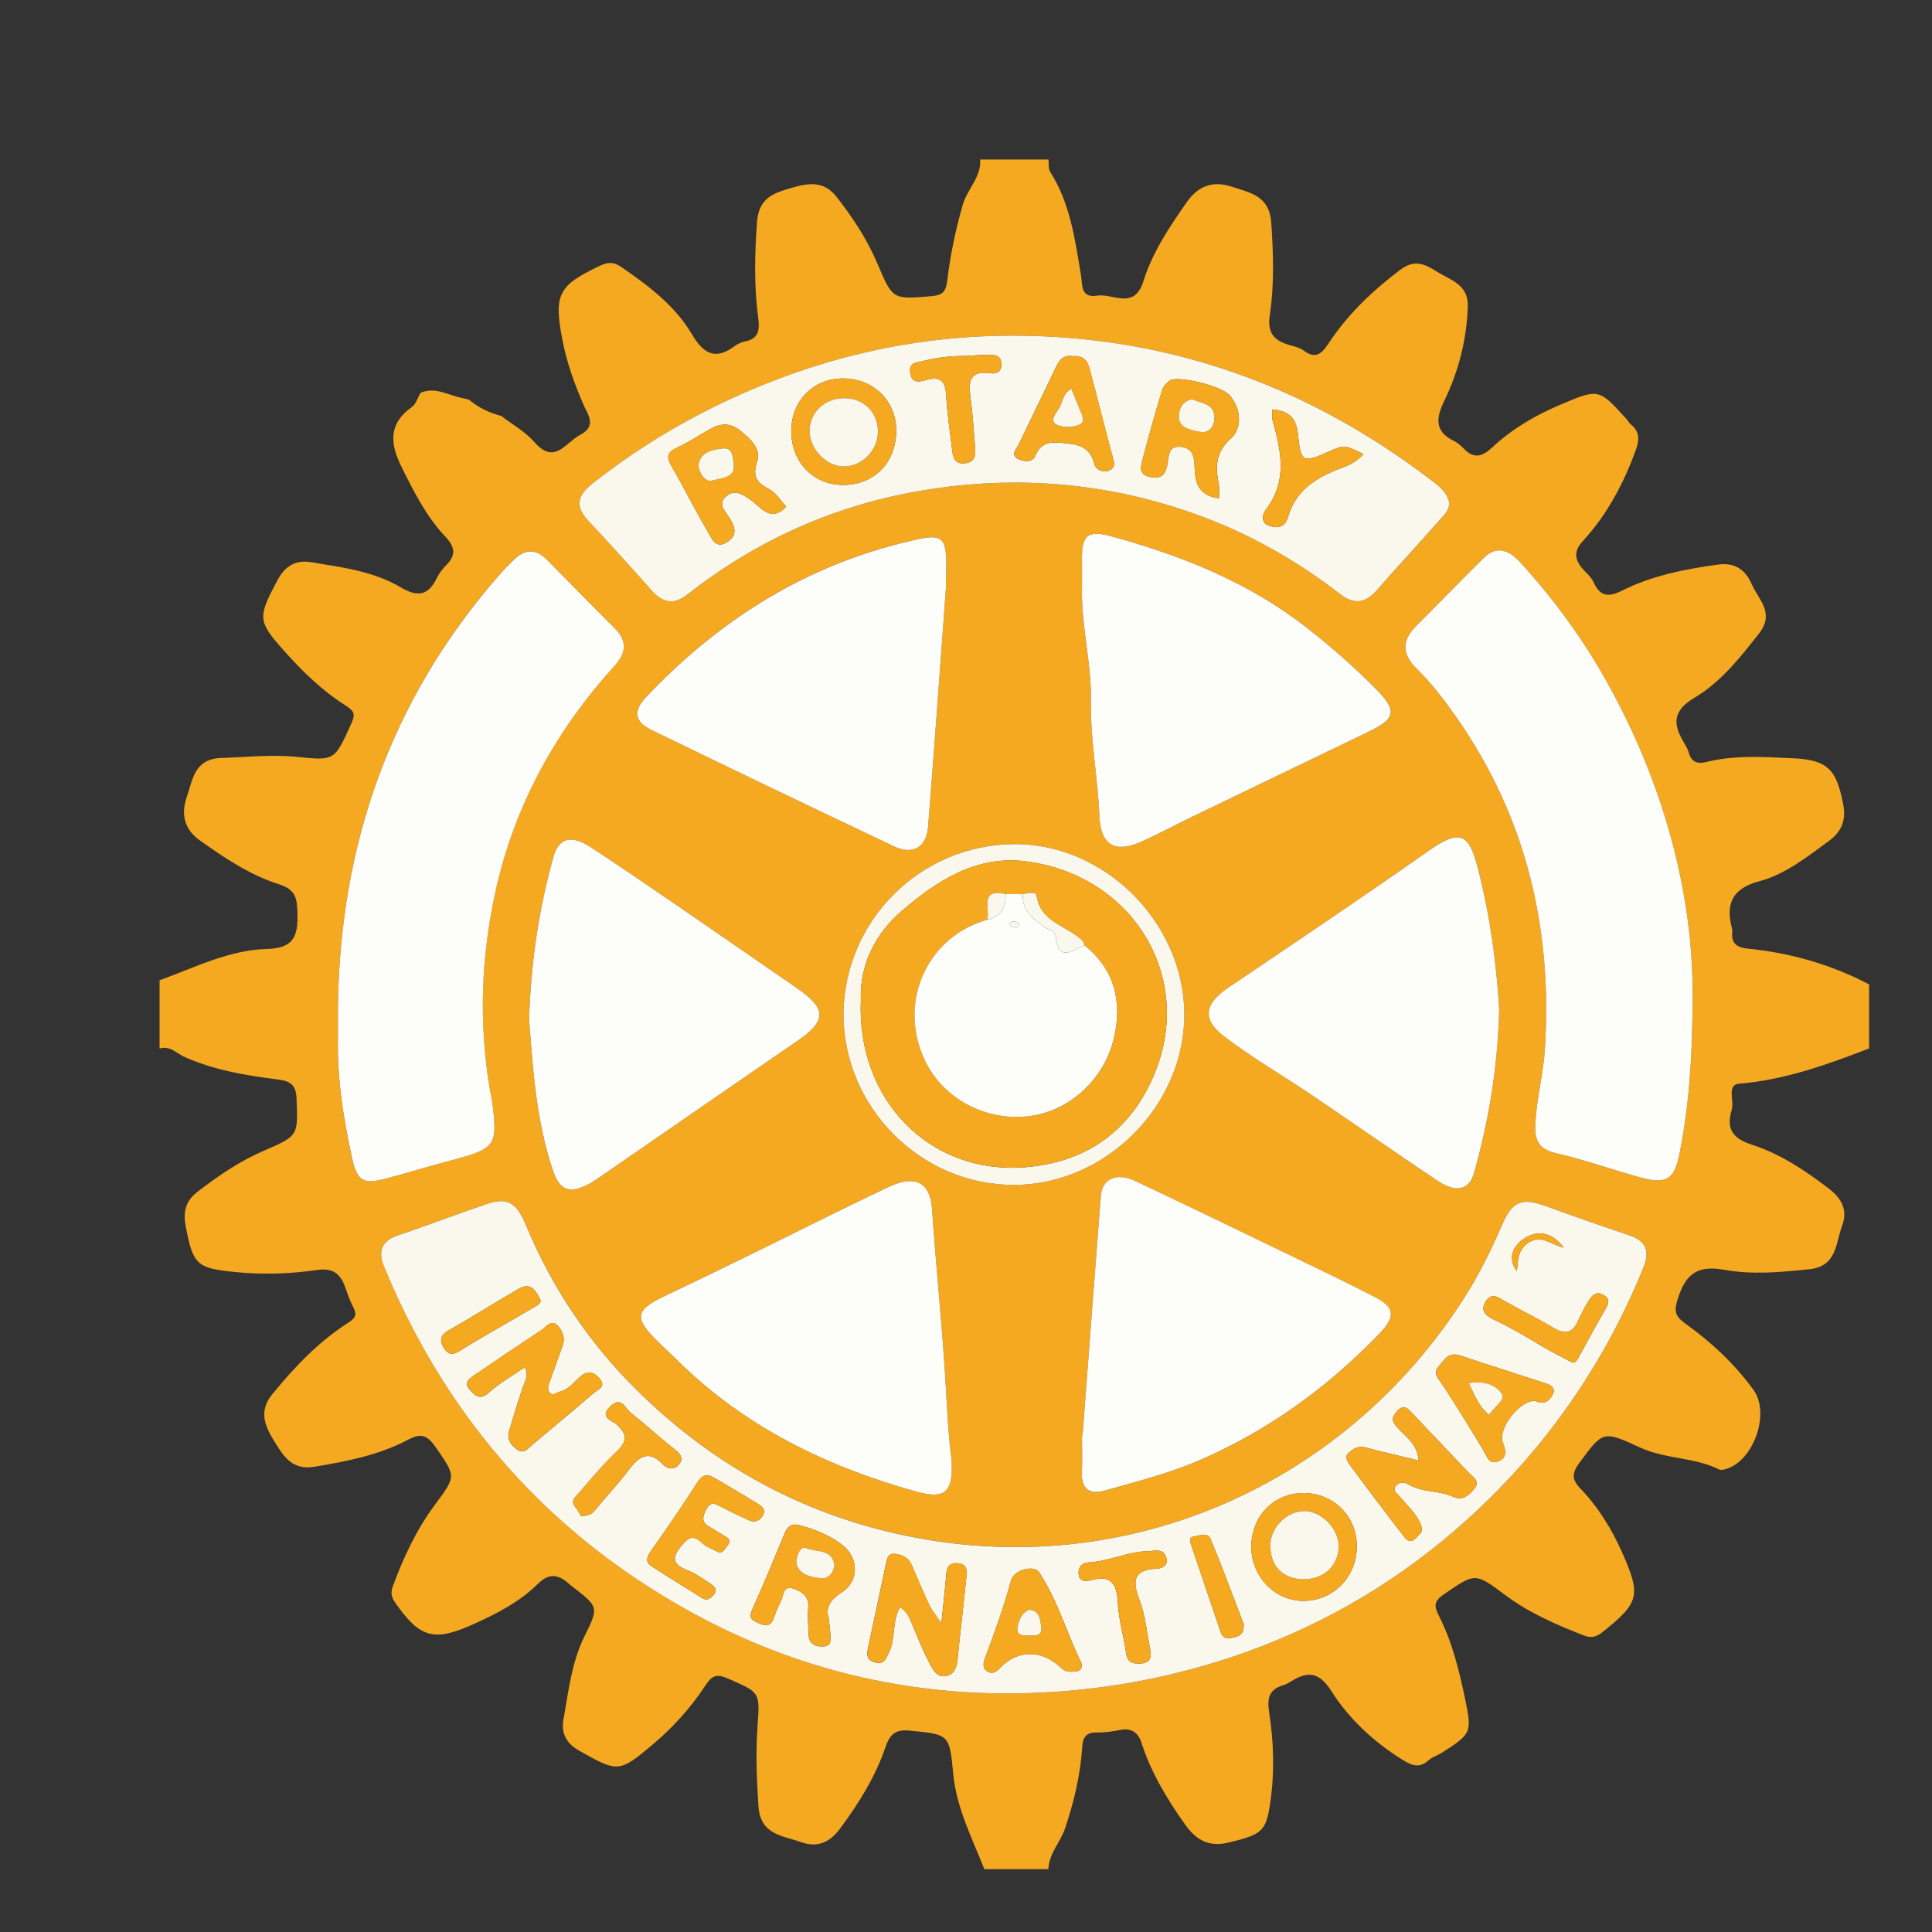 <?xml version="1.0" encoding="utf-8"?>
<!-- Generator: Adobe Illustrator 16.0.0, SVG Export Plug-In . SVG Version: 6.00 Build 0)  -->
<!DOCTYPE svg PUBLIC "-//W3C//DTD SVG 1.1//EN" "http://www.w3.org/Graphics/SVG/1.1/DTD/svg11.dtd">
<svg version="1.1" id="Layer_1" xmlns="http://www.w3.org/2000/svg" xmlns:xlink="http://www.w3.org/1999/xlink" x="0px" y="0px"
	 width="40px" height="40px" viewBox="0 0 40 40" enable-background="new 0 0 40 40" xml:space="preserve">
<rect x="0" y="0" width="40" height="40" fill="#333333" stroke="none"/>
<g>
	<path fill-rule="evenodd" clip-rule="evenodd" fill="#F5A921" d="M38.698,20.381c0,0.442,0,0.885,0,1.326
		c-0.872,0.336-1.745,0.651-2.692,0.73c-0.258,0.021-0.1,0.35-0.151,0.532c-0.113,0.388-0.007,0.595,0.422,0.733
		c0.581,0.187,1.1,0.533,1.592,0.91c0.271,0.208,0.387,0.455,0.271,0.763c-0.136,0.359-0.105,0.845-0.679,0.903
		c-0.589,0.061-1.184,0.117-1.762,0.012c-0.547-0.099-0.796,0.08-0.958,0.588c-0.085,0.263-0.07,0.365,0.157,0.529
		c0.536,0.384,1.02,0.834,1.409,1.374c0.349,0.483-0.005,1.479-0.582,1.636c-0.042,0.011-0.096,0.024-0.128,0.008
		c-0.519-0.259-1.118-0.213-1.644-0.457c-0.77-0.357-0.768-0.339-1.258,0.325c-0.148,0.201-0.157,0.338,0.021,0.521
		c0.378,0.392,0.658,0.851,0.879,1.352c0.378,0.859,0.345,1.015-0.393,1.606c-0.126,0.101-0.231,0.156-0.396,0.093
		c-0.575-0.222-1.138-0.466-1.635-0.836c-0.637-0.476-0.625-0.464-1.264-0.03c-0.213,0.145-0.227,0.237-0.117,0.453
		c0.275,0.54,0.419,1.126,0.542,1.716c0.146,0.704,0.138,0.726-0.486,1.124c-0.086,0.055-0.191,0.084-0.265,0.149
		c-0.19,0.171-0.339,0.121-0.543-0.006c-0.595-0.371-1.103-0.842-1.471-1.419c-0.255-0.398-0.48-0.423-0.83-0.209
		c-0.049,0.03-0.1,0.063-0.155,0.079c-0.291,0.084-0.354,0.245-0.307,0.557c0.098,0.625,0.116,1.261,0.022,1.893
		c-0.086,0.579-0.165,0.645-0.863,0.813c-0.399,0.096-0.665-0.047-0.896-0.372c-0.376-0.528-0.705-1.076-0.905-1.695
		c-0.069-0.211-0.203-0.31-0.436-0.266c-0.158,0.03-0.321,0.056-0.481,0.053c-0.226-0.004-0.298,0.088-0.311,0.312
		c-0.036,0.574-0.173,1.131-0.355,1.676c-0.098,0.288-0.334,0.519-0.344,0.842c-0.441,0-0.884,0-1.326,0
		c-0.257-0.651-0.582-1.274-0.647-1.996c-0.073-0.806-0.097-0.792-0.901-0.873c-0.296-0.028-0.408,0.076-0.501,0.348
		c-0.21,0.612-0.551,1.158-0.938,1.68c-0.216,0.292-0.471,0.399-0.797,0.284c-0.381-0.135-0.854-0.149-0.893-0.744
		c-0.037-0.561-0.059-1.117-0.018-1.678c0.052-0.698,0.038-0.679-0.602-0.963c-0.25-0.11-0.341-0.071-0.483,0.146
		c-0.298,0.452-0.66,0.855-1.078,1.208c-0.703,0.591-0.723,0.59-1.526,0.138c-0.275-0.154-0.381-0.367-0.33-0.651
		c0.107-0.588,0.167-1.185,0.443-1.736c0.295-0.591,0.274-0.602-0.254-1.009c-0.036-0.026-0.068-0.056-0.102-0.085
		c-0.211-0.182-0.402-0.189-0.614,0.021c-0.368,0.366-0.822,0.603-1.291,0.817c-0.859,0.394-1.144,0.324-1.67-0.431
		c-0.076-0.11-0.092-0.204-0.047-0.326c0.222-0.607,0.495-1.188,0.884-1.709c0.438-0.589,0.421-0.573,0-1.185
		c-0.178-0.257-0.31-0.282-0.569-0.146c-0.604,0.32-1.268,0.447-1.937,0.559c-0.47,0.08-0.648-0.232-0.846-0.554
		c-0.196-0.317-0.299-0.616-0.023-0.951c0.456-0.557,0.947-1.078,1.555-1.467c0.169-0.107,0.201-0.172,0.116-0.337
		c-0.067-0.129-0.114-0.268-0.163-0.405c-0.098-0.28-0.25-0.409-0.585-0.36c-0.553,0.08-1.113,0.099-1.675,0.044
		c-0.816-0.081-0.891-0.142-1.045-0.962c-0.054-0.286,0-0.51,0.24-0.696c0.43-0.333,0.877-0.638,1.377-0.854
		c0.726-0.315,0.708-0.313,0.68-1.079c-0.011-0.297-0.138-0.366-0.392-0.398c-0.655-0.083-1.304-0.191-1.917-0.461
		c-0.167-0.073-0.31-0.247-0.527-0.179c0-0.471,0-0.943,0-1.414c0.727-0.261,1.433-0.626,2.216-0.647
		c0.538-0.015,0.65-0.237,0.639-0.718C6.15,18.61,6.135,18.423,5.78,18.309c-0.602-0.191-1.13-0.545-1.645-0.911
		c-0.324-0.23-0.389-0.543-0.269-0.894c0.124-0.36,0.155-0.791,0.712-0.811c0.53-0.018,1.056-0.076,1.588-0.021
		c0.772,0.079,0.76,0.066,1.095-0.664c0.095-0.207,0.096-0.274-0.11-0.404c-0.471-0.298-0.873-0.687-1.246-1.103
		c-0.577-0.644-0.573-0.709-0.165-1.48c0.164-0.311,0.384-0.434,0.709-0.38c0.635,0.105,1.284,0.185,1.849,0.52
		c0.345,0.205,0.57,0.173,0.746-0.193c0.05-0.104,0.126-0.2,0.208-0.282c0.207-0.207,0.147-0.387-0.028-0.572
		c-0.389-0.408-0.638-0.904-0.889-1.402C8.09,9.229,8.009,8.796,8.526,8.428c0.086-0.062,0.122-0.194,0.18-0.294
		c0.315-0.139,0.588,0.061,0.88,0.11c0.042,0.01,0.083,0.021,0.124,0.031c0.196,0.167,0.423,0.272,0.67,0.338
		c0.23,0.178,0.496,0.324,0.683,0.539c0.421,0.484,0.643,0.012,0.946-0.147c0.358-0.187,0.159-0.423,0.069-0.632
		c-0.188-0.433-0.346-0.875-0.434-1.335c-0.182-0.953-0.083-1.124,0.775-1.535c0.163-0.078,0.286-0.084,0.444,0.024
		c0.563,0.391,1.109,0.795,1.465,1.398c0.208,0.352,0.449,0.552,0.852,0.261c0.07-0.051,0.153-0.099,0.236-0.114
		c0.295-0.055,0.315-0.244,0.282-0.491C15.61,5.922,15.625,5.266,15.673,4.6c0.035-0.495,0.331-0.598,0.693-0.704
		c0.349-0.103,0.68-0.17,0.954,0.179c0.335,0.429,0.632,0.878,0.844,1.379c0.32,0.753,0.314,0.747,1.127,0.677
		c0.221-0.019,0.292-0.091,0.319-0.312c0.066-0.538,0.174-1.07,0.328-1.593c0.094-0.319,0.382-0.561,0.355-0.924
		c0.471,0,0.943,0,1.414,0c0.011,0.085-0.008,0.188,0.034,0.253c0.416,0.652,0.515,1.397,0.638,2.135
		c0.036,0.213-0.01,0.484,0.334,0.431c0.33-0.052,0.769,0.305,0.959-0.296c0.19-0.604,0.542-1.133,0.906-1.649
		c0.235-0.333,0.544-0.438,0.922-0.311c0.378,0.127,0.783,0.179,0.821,0.754c0.041,0.636,0.064,1.268-0.03,1.894
		c-0.054,0.349,0.06,0.522,0.368,0.619c0.11,0.035,0.237,0.056,0.328,0.123c0.242,0.182,0.37,0.081,0.515-0.138
		c0.396-0.605,0.911-1.094,1.488-1.531c0.296-0.224,0.513-0.118,0.751,0.033c0.286,0.181,0.666,0.265,0.648,0.736
		c-0.025,0.687-0.191,1.335-0.489,1.948c-0.167,0.346-0.206,0.626,0.198,0.824c0.078,0.038,0.149,0.098,0.208,0.161
		c0.207,0.217,0.382,0.169,0.585-0.021c0.409-0.383,0.885-0.663,1.403-0.883c0.795-0.338,0.805-0.347,1.367,0.277
		c0.04,0.043,0.068,0.099,0.113,0.135c0.18,0.148,0.167,0.324,0.094,0.52c-0.253,0.695-0.595,1.34-1.097,1.886
		c-0.178,0.194-0.176,0.356-0.031,0.543c0.081,0.104,0.198,0.188,0.251,0.304c0.137,0.304,0.309,0.321,0.597,0.177
		c0.62-0.311,1.298-0.442,1.98-0.537c0.335-0.046,0.562,0.09,0.699,0.405c0.145,0.329,0.485,0.595,0.15,1.024
		c-0.392,0.5-0.791,1.004-1.329,1.324c-0.467,0.278-0.453,0.552-0.221,0.938c0.037,0.063,0.077,0.129,0.095,0.198
		c0.056,0.202,0.181,0.246,0.37,0.198c0.581-0.146,1.172-0.104,1.759-0.079c0.743,0.032,0.929,0.221,1.07,0.952
		c0.065,0.331-0.033,0.571-0.298,0.764c-0.451,0.329-0.898,0.688-1.438,0.832c-0.572,0.153-0.701,0.475-0.563,0.991
		c0.004,0.014,0.004,0.03,0.003,0.044c-0.025,0.236,0.073,0.335,0.317,0.36C37.066,19.728,37.909,19.966,38.698,20.381z
		 M20.779,35.061c1.613,0.005,3.179-0.239,4.719-0.753c1.706-0.57,3.239-1.438,4.586-2.591c1.744-1.493,3.066-3.325,3.939-5.464
		c0.14-0.344,0.07-0.56-0.296-0.681c-0.569-0.189-1.136-0.389-1.7-0.595c-0.522-0.189-0.711-0.117-0.931,0.391
		c-0.215,0.496-0.453,0.979-0.739,1.438c-2.54,4.05-7.383,6.157-12.279,4.826c-1.882-0.513-3.491-1.476-4.871-2.831
		c-1.003-0.986-1.776-2.137-2.318-3.44c-0.196-0.471-0.389-0.576-0.802-0.437c-0.625,0.211-1.241,0.446-1.865,0.659
		c-0.333,0.113-0.392,0.342-0.274,0.627c1.225,2.981,3.209,5.322,5.988,6.954C16.041,34.401,18.327,35.046,20.779,35.061z
		 M35.044,20.678c0.019-2.156-0.593-4.466-1.811-6.623c-0.491-0.87-1.078-1.665-1.749-2.402c-0.214-0.236-0.473-0.387-0.758-0.108
		c-0.479,0.468-0.941,0.953-1.415,1.426c-0.304,0.303-0.269,0.594,0.021,0.875c0.316,0.308,0.58,0.66,0.831,1.019
		c1.435,2.055,1.978,4.348,1.824,6.833c-0.031,0.518-0.166,1.017-0.198,1.53c-0.021,0.323,0.026,0.557,0.42,0.646
		c0.599,0.136,1.179,0.349,1.771,0.508c0.538,0.144,0.691,0.026,0.799-0.53C34.963,22.909,35.039,21.958,35.044,20.678z
		 M6.996,20.922c0,0.191,0.003,0.384-0.001,0.575c-0.016,0.844,0.116,1.672,0.296,2.491c0.105,0.479,0.243,0.535,0.72,0.406
		c0.438-0.118,0.873-0.25,1.312-0.367c0.95-0.249,0.989-0.303,0.859-1.26c-0.01-0.073-0.03-0.145-0.042-0.218
		c-0.233-1.382-0.18-2.764,0.124-4.123c0.394-1.762,1.243-3.304,2.457-4.64c0.235-0.258,0.273-0.506,0.016-0.767
		c-0.47-0.477-0.944-0.949-1.412-1.428c-0.231-0.238-0.457-0.226-0.686-0.005c-0.105,0.101-0.207,0.206-0.303,0.316
		C8.079,14.485,7.022,17.513,6.996,20.922z M30.006,10.415c-0.039-0.217-0.204-0.344-0.365-0.468
		c-2.455-1.881-5.219-2.916-8.319-2.994c-1.794-0.044-3.523,0.253-5.216,0.896c-1.401,0.532-2.67,1.244-3.839,2.165
		c-0.306,0.241-0.368,0.462-0.09,0.76c0.443,0.476,0.882,0.957,1.312,1.445c0.233,0.264,0.462,0.314,0.752,0.085
		c1.433-1.125,3.046-1.845,4.843-2.147c1.952-0.329,3.864-0.169,5.727,0.508c1.064,0.387,2.04,0.941,2.936,1.633
		c0.277,0.216,0.517,0.204,0.758-0.075c0.43-0.497,0.882-0.972,1.312-1.467C29.896,10.663,30.003,10.565,30.006,10.415z
		 M22.412,29.735c-0.003,0-0.006,0-0.011,0c0,0.25,0.01,0.501-0.002,0.752c-0.016,0.352,0.171,0.461,0.471,0.376
		c0.66-0.188,1.329-0.354,1.961-0.628c1.43-0.619,2.665-1.514,3.741-2.637c0.321-0.335,0.306-0.53-0.1-0.739
		c-0.545-0.282-1.1-0.549-1.652-0.815c-1.107-0.535-2.214-1.07-3.326-1.596c-0.377-0.177-0.676-0.04-0.702,0.31
		C22.662,26.416,22.538,28.075,22.412,29.735z M19.584,12.186c0-0.012-0.001-0.057,0-0.101c0.029-1.063,0.023-1.083-0.985-0.825
		c-2.057,0.528-3.771,1.638-5.222,3.17c-0.274,0.29-0.242,0.511,0.117,0.685c1.67,0.811,3.344,1.613,5.022,2.409
		c0.389,0.184,0.666,0.015,0.7-0.416C19.344,15.479,19.461,13.848,19.584,12.186z M31.039,20.898
		c-0.053-0.913-0.183-1.926-0.442-2.93c-0.178-0.691-0.353-0.821-1.009-0.359c-1.373,0.968-2.77,1.901-4.161,2.842
		c-0.484,0.328-0.547,0.649-0.087,1.002c0.572,0.44,1.205,0.804,1.805,1.209c0.873,0.59,1.736,1.193,2.611,1.779
		c0.394,0.265,0.665,0.201,0.767-0.165C30.819,23.209,31.008,22.125,31.039,20.898z M19.703,30.25
		c-0.074-0.556-0.098-1.188-0.138-1.819c-0.072-1.129-0.191-2.256-0.267-3.386c-0.043-0.646-0.428-0.696-0.915-0.464
		c-0.977,0.463-1.941,0.951-2.912,1.427c-0.577,0.282-1.153,0.561-1.733,0.837c-0.582,0.279-0.61,0.444-0.14,0.908
		c0.146,0.146,0.298,0.284,0.445,0.429c1.391,1.368,3.083,2.189,4.94,2.703C19.561,31.045,19.733,30.896,19.703,30.25z M10.954,21.1
		c0.079,0.99,0.14,2.089,0.496,3.139c0.142,0.42,0.358,0.479,0.739,0.275c0.103-0.055,0.199-0.123,0.296-0.19
		c1.334-0.919,2.666-1.843,4.003-2.759c0.637-0.436,0.639-0.677-0.009-1.121c-0.805-0.553-1.606-1.11-2.412-1.663
		c-0.615-0.421-1.229-0.844-1.854-1.251c-0.391-0.255-0.647-0.176-0.753,0.205C11.161,18.801,10.995,19.887,10.954,21.1z
		 M22.401,12.187c-0.017,0.785,0.201,1.553,0.187,2.335c-0.015,0.799,0.143,1.584,0.176,2.379c0.026,0.596,0.322,0.772,0.873,0.523
		c0.348-0.157,0.683-0.338,1.026-0.504c1.224-0.591,2.449-1.178,3.673-1.77c0.568-0.275,0.594-0.438,0.154-0.883
		c-0.452-0.458-0.933-0.879-1.439-1.275c-1.202-0.938-2.582-1.486-4.029-1.885c-0.511-0.14-0.629-0.024-0.62,0.505
		C22.404,11.804,22.401,11.995,22.401,12.187z M17.463,20.99c-0.001,1.933,1.593,3.539,3.517,3.542
		c1.906,0.004,3.545-1.634,3.54-3.535c-0.006-1.895-1.657-3.548-3.552-3.52C19.045,17.506,17.488,19.054,17.463,20.99z"/>
	<path fill-rule="evenodd" clip-rule="evenodd" fill="#FAF8ED" d="M20.779,35.061c-2.453-0.015-4.739-0.659-6.844-1.896
		c-2.779-1.632-4.763-3.973-5.988-6.954c-0.118-0.285-0.058-0.514,0.274-0.627c0.624-0.213,1.24-0.448,1.865-0.659
		c0.414-0.14,0.606-0.034,0.802,0.437c0.542,1.304,1.315,2.454,2.318,3.44c1.38,1.355,2.989,2.318,4.871,2.831
		c4.896,1.331,9.739-0.776,12.279-4.826c0.286-0.458,0.524-0.941,0.739-1.438c0.22-0.508,0.408-0.58,0.931-0.391
		c0.564,0.206,1.131,0.405,1.7,0.595c0.366,0.121,0.436,0.337,0.296,0.681c-0.873,2.139-2.195,3.971-3.939,5.464
		c-1.347,1.153-2.88,2.021-4.586,2.591C23.958,34.821,22.393,35.065,20.779,35.061z M18.634,33.275
		c0.145,0.087,0.196,0.217,0.252,0.354c0.115,0.284,0.234,0.567,0.376,0.84c0.063,0.119,0.152,0.274,0.335,0.229
		c0.163-0.042,0.211-0.174,0.227-0.335c0.054-0.556,0.125-1.109,0.178-1.663c0.012-0.135,0.055-0.319-0.174-0.335
		c-0.242-0.016-0.232,0.163-0.246,0.329c-0.022,0.27-0.054,0.539-0.093,0.917c-0.124-0.187-0.198-0.273-0.245-0.373
		c-0.129-0.275-0.247-0.555-0.367-0.835c-0.066-0.152-0.192-0.213-0.345-0.232c-0.109-0.014-0.155,0.048-0.176,0.147
		c-0.127,0.601-0.256,1.202-0.385,1.803c-0.03,0.143-0.028,0.26,0.156,0.301c0.181,0.039,0.212-0.073,0.275-0.201
		C18.55,33.926,18.461,33.576,18.634,33.275z M10.863,28.309c0.089,0.16,0.012,0.271-0.032,0.396
		c-0.107,0.301-0.193,0.61-0.289,0.916c-0.053,0.167,0.027,0.282,0.149,0.38c0.151,0.12,0.235-0.007,0.334-0.091
		c0.421-0.356,0.848-0.708,1.266-1.068c0.083-0.073,0.272-0.124,0.121-0.303c-0.13-0.152-0.264-0.164-0.414-0.025
		c-0.126,0.116-0.232,0.26-0.417,0.302c-0.066,0.015-0.128,0.092-0.194,0.024c-0.054-0.056-0.046-0.129-0.018-0.205
		c0.098-0.26,0.19-0.521,0.282-0.782c0.054-0.157-0.005-0.305-0.104-0.406c-0.136-0.143-0.236,0.025-0.335,0.09
		c-0.462,0.304-0.92,0.612-1.376,0.925c-0.104,0.071-0.251,0.157-0.11,0.311c0.104,0.112,0.202,0.231,0.39,0.063
		C10.342,28.635,10.61,28.483,10.863,28.309z M29.373,30.238c-0.402-0.097-0.758-0.178-1.107-0.271
		c-0.153-0.041-0.26,0.035-0.353,0.122c-0.076,0.072-0.016,0.175,0.033,0.239c0.362,0.49,0.729,0.978,1.103,1.46
		c0.067,0.087,0.145,0.188,0.277,0.043c0.08-0.088,0.151-0.111,0.088-0.271c-0.092-0.235-0.274-0.375-0.417-0.558
		c-0.053-0.067-0.193-0.138-0.085-0.254c0.063-0.069,0.176-0.06,0.25-0.016c0.285,0.174,0.629,0.122,0.923,0.256
		c0.206,0.095,0.342-0.042,0.447-0.177c0.117-0.148-0.039-0.23-0.127-0.323c-0.391-0.412-0.78-0.823-1.172-1.235
		c-0.095-0.1-0.175-0.19-0.316-0.027c-0.115,0.135-0.096,0.205,0.012,0.326C29.098,29.743,29.342,29.886,29.373,30.238z
		 M17.157,33.5c-0.067-0.211,0.024-0.374,0.279-0.538c0.353-0.229,0.344-0.707,0.01-0.97c-0.263-0.206-0.576-0.332-0.903-0.416
		c-0.169-0.043-0.242,0.038-0.3,0.176c-0.219,0.524-0.433,1.053-0.668,1.57c-0.081,0.179-0.009,0.225,0.133,0.285
		c0.146,0.063,0.25,0.068,0.311-0.104c0.044-0.123,0.092-0.245,0.151-0.36c0.059-0.113,0.039-0.337,0.271-0.247
		c0.166,0.064,0.311,0.153,0.293,0.38c-0.015,0.19,0.001,0.383,0.008,0.573c0.007,0.194,0.141,0.245,0.302,0.239
		c0.177-0.007,0.153-0.146,0.147-0.261C17.188,33.741,17.174,33.652,17.157,33.5z M28.092,32.011
		c-0.001-0.624-0.491-1.106-1.116-1.099c-0.606,0.008-1.06,0.472-1.069,1.095c-0.012,0.606,0.463,1.122,1.047,1.137
		C27.589,33.16,28.093,32.659,28.092,32.011z M31.785,29.004c0.174,0.088,0.291,0.007,0.364-0.136
		c0.062-0.123-0.029-0.188-0.138-0.224c-0.598-0.194-1.196-0.386-1.794-0.583c-0.225-0.074-0.315,0.092-0.427,0.224
		c-0.131,0.152-0.017,0.244,0.066,0.37c0.296,0.448,0.578,0.907,0.853,1.369c0.075,0.128,0.118,0.298,0.299,0.235
		c0.187-0.064,0.179-0.202,0.107-0.39C31.001,29.568,31.479,28.981,31.785,29.004z M22.389,34.431
		c-0.299-0.608-0.487-1.29-0.873-1.876c-0.108-0.165-0.523-0.054-0.583,0.165c-0.151,0.557-0.346,1.098-0.55,1.636
		c-0.03,0.08-0.04,0.214,0.087,0.263c0.093,0.037,0.165-0.01,0.23-0.08c0.355-0.384,0.872-0.392,1.262-0.013
		c0.101,0.099,0.207,0.093,0.323,0.077C22.373,34.591,22.41,34.539,22.389,34.431z M14.881,32.141
		c0.099,0.011,0.13-0.084,0.184-0.149c0.09-0.107,0.006-0.149-0.073-0.196c-0.1-0.059-0.196-0.126-0.298-0.181
		c-0.178-0.097-0.151-0.217-0.07-0.368c0.096-0.181,0.198-0.107,0.323-0.042c0.18,0.097,0.367,0.18,0.552,0.267
		c0.133,0.063,0.234,0.009,0.298-0.104c0.073-0.129-0.047-0.194-0.125-0.243c-0.282-0.179-0.574-0.343-0.86-0.515
		c-0.145-0.089-0.252-0.104-0.364,0.069c-0.316,0.491-0.646,0.973-0.982,1.45c-0.085,0.122-0.099,0.22,0.023,0.299
		c0.341,0.222,0.691,0.431,1.034,0.651c0.122,0.077,0.195,0.011,0.261-0.071c0.078-0.099,0.003-0.167-0.07-0.215
		c-0.157-0.102-0.312-0.22-0.485-0.284c-0.31-0.119-0.326-0.26-0.121-0.504c0.138-0.165,0.236-0.242,0.42-0.066
		C14.618,32.027,14.752,32.069,14.881,32.141z M12.029,31.39c0.211-0.005,0.257-0.086,0.313-0.151
		c0.234-0.279,0.481-0.549,0.702-0.839c0.204-0.268,0.404-0.367,0.671-0.09c0.11,0.113,0.248,0.132,0.346,0.006
		c0.105-0.134,0.013-0.226-0.107-0.321c-0.309-0.242-0.598-0.511-0.906-0.756c-0.111-0.089-0.181-0.337-0.408-0.125
		c-0.251,0.235,0.048,0.304,0.13,0.38c0.222,0.207,0.217,0.35-0.001,0.558c-0.286,0.271-0.539,0.577-0.798,0.876
		c-0.06,0.068-0.164,0.143-0.065,0.266C11.969,31.271,12.015,31.366,12.029,31.39z M23.797,32.119
		c-0.383-0.021-0.801,0.203-1.258,0.229c-0.139,0.008-0.219,0.095-0.208,0.231c0.012,0.17,0.139,0.17,0.26,0.137
		c0.417-0.116,0.531,0.077,0.551,0.466c0.017,0.347,0.124,0.689,0.171,1.037c0.026,0.197,0.129,0.23,0.3,0.223
		c0.216-0.011,0.23-0.141,0.199-0.301c-0.068-0.345-0.099-0.705-0.224-1.027c-0.155-0.404-0.108-0.612,0.36-0.636
		c0.112-0.006,0.242-0.059,0.2-0.225C24.112,32.112,24.01,32.076,23.797,32.119z M32.56,28.214c0.05,0,0.083-0.037,0.114-0.094
		c0.188-0.345,0.375-0.691,0.573-1.03c0.073-0.125,0.08-0.21-0.058-0.284c-0.145-0.078-0.227,0.014-0.289,0.113
		c-0.085,0.134-0.161,0.276-0.225,0.423c-0.118,0.27-0.28,0.29-0.522,0.145c-0.322-0.193-0.662-0.359-0.991-0.544
		c-0.143-0.079-0.276-0.201-0.406,0.01c-0.131,0.214,0.06,0.314,0.182,0.372c0.343,0.162,0.669,0.354,0.993,0.55
		C32.13,27.994,32.342,28.097,32.56,28.214z M11.193,26.919c-0.097-0.195-0.2-0.384-0.458-0.234
		c-0.489,0.287-0.97,0.586-1.461,0.869c-0.173,0.1-0.172,0.216-0.08,0.36c0.086,0.134,0.174,0.146,0.323,0.055
		c0.505-0.312,1.024-0.599,1.535-0.902C11.109,27.033,11.192,27.006,11.193,26.919z M25.748,33.621
		c-0.209-0.544-0.434-1.157-0.685-1.76c-0.061-0.145-0.236-0.065-0.361-0.045c-0.066,0.012-0.075,0.067-0.052,0.135
		c0.209,0.613,0.416,1.228,0.623,1.841c0.054,0.158,0.175,0.134,0.29,0.104C25.665,33.871,25.763,33.829,25.748,33.621z
		 M31.405,26.321c0.025-0.236,0.015-0.463,0.268-0.609c0.251-0.146,0.437,0.055,0.706,0.121c-0.271-0.352-0.575-0.363-0.843-0.177
		C31.332,25.8,31.202,26.047,31.405,26.321z"/>
	<path fill-rule="evenodd" clip-rule="evenodd" fill="#FDFDFA" d="M35.044,20.678c-0.005,1.28-0.081,2.231-0.265,3.174
		c-0.107,0.557-0.261,0.674-0.799,0.53c-0.592-0.159-1.172-0.372-1.771-0.508c-0.394-0.089-0.441-0.322-0.42-0.646
		c0.032-0.514,0.167-1.013,0.198-1.53c0.153-2.485-0.39-4.778-1.824-6.833c-0.251-0.359-0.515-0.711-0.831-1.019
		c-0.29-0.282-0.325-0.572-0.021-0.875c0.474-0.473,0.937-0.958,1.415-1.426c0.285-0.278,0.544-0.128,0.758,0.108
		c0.671,0.737,1.258,1.532,1.749,2.402C34.451,16.211,35.063,18.522,35.044,20.678z"/>
	<path fill-rule="evenodd" clip-rule="evenodd" fill="#FDFDFA" d="M6.996,20.922c0.026-3.409,1.083-6.437,3.341-9.019
		c0.096-0.11,0.198-0.215,0.303-0.316c0.229-0.221,0.454-0.233,0.686,0.005c0.468,0.479,0.941,0.952,1.412,1.428
		c0.257,0.26,0.219,0.508-0.016,0.767c-1.214,1.336-2.063,2.878-2.457,4.64c-0.303,1.359-0.357,2.741-0.124,4.123
		c0.012,0.073,0.031,0.145,0.042,0.218c0.13,0.957,0.09,1.011-0.859,1.26c-0.439,0.117-0.874,0.249-1.312,0.367
		c-0.477,0.129-0.614,0.073-0.72-0.406c-0.18-0.819-0.312-1.647-0.296-2.491C7,21.306,6.996,21.113,6.996,20.922z"/>
	<path fill-rule="evenodd" clip-rule="evenodd" fill="#FAF8ED" d="M30.006,10.415c-0.003,0.15-0.109,0.248-0.191,0.341
		c-0.43,0.495-0.882,0.971-1.312,1.467c-0.241,0.279-0.48,0.291-0.758,0.075c-0.896-0.692-1.871-1.246-2.936-1.633
		c-1.863-0.678-3.775-0.837-5.727-0.508c-1.797,0.303-3.41,1.023-4.843,2.147c-0.29,0.229-0.519,0.179-0.752-0.085
		c-0.43-0.488-0.868-0.969-1.312-1.445c-0.277-0.298-0.215-0.519,0.09-0.76c1.169-0.921,2.438-1.633,3.839-2.165
		c1.693-0.643,3.422-0.94,5.216-0.896c3.101,0.078,5.864,1.113,8.319,2.994C29.802,10.071,29.967,10.198,30.006,10.415z
		 M25.237,10.317c0-0.105,0.014-0.194-0.002-0.278c-0.069-0.364-0.083-0.666,0.254-0.967c0.229-0.206,0.211-0.602-0.023-0.88
		c-0.177-0.211-1.099-0.426-1.252-0.31c-0.067,0.05-0.134,0.125-0.156,0.203c-0.143,0.475-0.278,0.951-0.403,1.43
		c-0.04,0.15-0.087,0.316,0.167,0.363c0.249,0.046,0.314-0.082,0.35-0.277c0.029-0.169,0.015-0.381,0.282-0.349
		c0.246,0.029,0.274,0.208,0.279,0.416C24.742,9.969,24.791,10.258,25.237,10.317z M16.278,10.49
		c-0.11-0.117-0.208-0.283-0.352-0.361c-0.257-0.138-0.356-0.258-0.249-0.579c0.088-0.267-0.154-0.479-0.367-0.646
		c-0.184-0.145-0.38-0.144-0.577-0.037C14.49,9,14.258,9.156,14.008,9.273c-0.2,0.094-0.213,0.189-0.108,0.371
		c0.261,0.454,0.495,0.924,0.76,1.375c0.076,0.129,0.155,0.358,0.398,0.202c0.221-0.142,0.157-0.312,0.052-0.49
		c-0.086-0.143-0.27-0.292-0.073-0.458c0.176-0.148,0.331-0.043,0.506,0.078C15.749,10.491,15.947,10.835,16.278,10.49z
		 M22.212,7.375c-0.198-0.037-0.283,0.083-0.359,0.245c-0.248,0.529-0.51,1.051-0.76,1.58c-0.045,0.092-0.179,0.211-0.019,0.299
		c0.115,0.063,0.306,0.076,0.357-0.055c0.136-0.335,0.38-0.289,0.65-0.265c0.289,0.026,0.498,0.104,0.575,0.427
		c0.023,0.098,0.179,0.208,0.329,0.125c0.113-0.063,0.081-0.158,0.052-0.267c-0.164-0.607-0.315-1.218-0.477-1.826
		C22.517,7.467,22.416,7.349,22.212,7.375z M18.555,8.94c0.012-0.618-0.442-1.086-1.07-1.104c-0.62-0.018-1.09,0.437-1.102,1.064
		c-0.012,0.651,0.441,1.136,1.064,1.14C18.089,10.044,18.542,9.593,18.555,8.94z M26.345,8.476c0,0.085-0.016,0.161,0.003,0.227
		c0.175,0.628,0.313,1.247-0.131,1.836c-0.075,0.099-0.139,0.282,0.076,0.352c0.182,0.059,0.318,0.01,0.375-0.188
		c0.157-0.544,0.573-0.811,1.064-0.997c0.183-0.068,0.359-0.143,0.496-0.306C27.83,9.207,27.83,9.207,27.51,9.35
		c-0.528,0.238-0.58,0.228-0.637-0.354C26.839,8.65,26.688,8.509,26.345,8.476z M19.971,7.369c-0.237,0-0.544,0.023-0.846,0.103
		c-0.133,0.035-0.314,0.016-0.28,0.249c0.035,0.238,0.209,0.179,0.337,0.144c0.345-0.093,0.396,0.083,0.411,0.369
		c0.019,0.366,0.082,0.731,0.122,1.096c0.019,0.167,0.074,0.287,0.273,0.261s0.216-0.166,0.201-0.326
		c-0.03-0.336-0.047-0.675-0.093-1.01c-0.045-0.332-0.045-0.595,0.414-0.527c0.128,0.019,0.23-0.038,0.223-0.2
		c-0.009-0.164-0.126-0.182-0.248-0.182C20.339,7.345,20.191,7.358,19.971,7.369z"/>
	<path fill-rule="evenodd" clip-rule="evenodd" fill="#FDFDFA" d="M22.412,29.735c0.126-1.66,0.25-3.319,0.38-4.978
		c0.026-0.35,0.325-0.486,0.702-0.31c1.112,0.525,2.219,1.061,3.326,1.596c0.553,0.267,1.107,0.533,1.652,0.815
		c0.405,0.209,0.421,0.404,0.1,0.739c-1.076,1.123-2.312,2.018-3.741,2.637c-0.632,0.274-1.301,0.44-1.961,0.628
		c-0.3,0.085-0.486-0.024-0.471-0.376c0.012-0.251,0.002-0.502,0.002-0.752C22.406,29.735,22.409,29.735,22.412,29.735z"/>
	<path fill-rule="evenodd" clip-rule="evenodd" fill="#FDFDFA" d="M19.584,12.186c-0.123,1.663-0.24,3.293-0.368,4.923
		c-0.034,0.431-0.311,0.599-0.7,0.416c-1.678-0.795-3.352-1.598-5.022-2.409c-0.359-0.174-0.391-0.395-0.117-0.685
		c1.451-1.532,3.165-2.642,5.222-3.17c1.008-0.258,1.014-0.238,0.985,0.825C19.583,12.129,19.584,12.173,19.584,12.186z"/>
	<path fill-rule="evenodd" clip-rule="evenodd" fill="#FDFDFA" d="M31.039,20.898c-0.031,1.227-0.22,2.311-0.517,3.378
		c-0.102,0.366-0.373,0.43-0.767,0.165c-0.875-0.586-1.738-1.189-2.611-1.779c-0.6-0.405-1.232-0.769-1.805-1.209
		c-0.46-0.353-0.397-0.674,0.087-1.002c1.392-0.941,2.788-1.875,4.161-2.842c0.656-0.461,0.831-0.332,1.009,0.359
		C30.856,18.972,30.986,19.986,31.039,20.898z"/>
	<path fill-rule="evenodd" clip-rule="evenodd" fill="#FDFDFA" d="M19.703,30.25c0.031,0.646-0.142,0.795-0.72,0.635
		c-1.856-0.514-3.549-1.335-4.94-2.703c-0.146-0.145-0.299-0.283-0.445-0.429c-0.47-0.464-0.442-0.629,0.14-0.908
		c0.58-0.276,1.156-0.555,1.733-0.837c0.971-0.476,1.936-0.964,2.912-1.427c0.487-0.232,0.872-0.183,0.915,0.464
		c0.076,1.13,0.195,2.257,0.267,3.386C19.605,29.063,19.629,29.694,19.703,30.25z"/>
	<path fill-rule="evenodd" clip-rule="evenodd" fill="#FDFDFA" d="M10.954,21.1c0.041-1.212,0.208-2.299,0.506-3.365
		c0.106-0.38,0.362-0.459,0.753-0.205c0.625,0.407,1.239,0.83,1.854,1.251c0.806,0.552,1.607,1.11,2.412,1.663
		c0.647,0.444,0.646,0.686,0.009,1.121c-1.337,0.916-2.669,1.84-4.003,2.759c-0.097,0.067-0.193,0.136-0.296,0.19
		c-0.381,0.204-0.597,0.145-0.739-0.275C11.094,23.188,11.032,22.09,10.954,21.1z"/>
	<path fill-rule="evenodd" clip-rule="evenodd" fill="#FDFDFA" d="M22.401,12.187c0-0.191,0.003-0.383,0-0.575
		c-0.009-0.529,0.109-0.645,0.62-0.505c1.447,0.399,2.827,0.947,4.029,1.885c0.507,0.396,0.987,0.817,1.439,1.275
		c0.439,0.445,0.414,0.608-0.154,0.883c-1.224,0.591-2.449,1.179-3.673,1.77c-0.344,0.166-0.679,0.347-1.026,0.504
		c-0.551,0.249-0.847,0.073-0.873-0.523c-0.033-0.795-0.19-1.58-0.176-2.379C22.603,13.739,22.385,12.972,22.401,12.187z"/>
	<path fill-rule="evenodd" clip-rule="evenodd" fill="#FAF8ED" d="M17.463,20.99c0.024-1.937,1.582-3.484,3.505-3.513
		c1.895-0.028,3.546,1.625,3.552,3.52c0.005,1.901-1.634,3.539-3.54,3.535C19.057,24.529,17.462,22.923,17.463,20.99z
		 M17.823,20.707c-0.089,2.055,1.411,3.606,3.384,3.461c1.342-0.1,2.298-0.825,2.759-2.105c0.693-1.927-0.547-3.93-2.696-4.226
		c-1.041-0.144-1.868,0.393-2.601,1.024C18.119,19.333,17.796,19.979,17.823,20.707z"/>
	<path fill-rule="evenodd" clip-rule="evenodd" fill="#F5A921" d="M18.634,33.275c-0.172,0.301-0.084,0.65-0.23,0.945
		c-0.063,0.128-0.095,0.24-0.275,0.201c-0.184-0.041-0.187-0.158-0.156-0.301c0.129-0.601,0.258-1.202,0.385-1.803
		c0.021-0.1,0.067-0.161,0.176-0.147c0.153,0.02,0.279,0.08,0.345,0.232c0.12,0.28,0.238,0.56,0.367,0.835
		c0.047,0.1,0.121,0.187,0.245,0.373c0.039-0.378,0.07-0.647,0.093-0.917c0.013-0.166,0.004-0.345,0.246-0.329
		c0.229,0.016,0.186,0.2,0.174,0.335c-0.053,0.554-0.125,1.107-0.178,1.663c-0.016,0.161-0.064,0.293-0.227,0.335
		c-0.183,0.046-0.271-0.109-0.335-0.229c-0.142-0.272-0.261-0.556-0.376-0.84C18.83,33.492,18.778,33.362,18.634,33.275z"/>
	<path fill-rule="evenodd" clip-rule="evenodd" fill="#F5A921" d="M10.863,28.309c-0.253,0.175-0.521,0.326-0.746,0.525
		c-0.188,0.168-0.286,0.049-0.39-0.063c-0.141-0.153,0.006-0.239,0.11-0.311c0.456-0.313,0.914-0.621,1.376-0.925
		c0.099-0.064,0.199-0.232,0.335-0.09c0.098,0.102,0.158,0.249,0.104,0.406c-0.092,0.262-0.184,0.522-0.282,0.782
		c-0.028,0.076-0.037,0.149,0.018,0.205c0.065,0.067,0.128-0.01,0.194-0.024c0.184-0.042,0.291-0.186,0.417-0.302
		c0.15-0.139,0.283-0.127,0.414,0.025c0.152,0.179-0.037,0.229-0.121,0.303c-0.418,0.36-0.845,0.712-1.266,1.068
		c-0.099,0.084-0.184,0.211-0.334,0.091c-0.122-0.098-0.202-0.213-0.149-0.38c0.096-0.306,0.182-0.615,0.289-0.916
		C10.875,28.58,10.952,28.469,10.863,28.309z"/>
	<path fill-rule="evenodd" clip-rule="evenodd" fill="#F5A921" d="M29.373,30.238c-0.031-0.353-0.275-0.495-0.444-0.686
		c-0.107-0.121-0.127-0.191-0.012-0.326c0.142-0.163,0.222-0.072,0.316,0.027c0.392,0.412,0.781,0.823,1.172,1.235
		c0.088,0.093,0.244,0.175,0.127,0.323c-0.105,0.135-0.241,0.271-0.447,0.177c-0.294-0.134-0.638-0.082-0.923-0.256
		c-0.074-0.044-0.187-0.054-0.25,0.016c-0.108,0.116,0.032,0.187,0.085,0.254c0.143,0.183,0.325,0.322,0.417,0.558
		c0.063,0.16-0.008,0.184-0.088,0.271c-0.133,0.146-0.21,0.044-0.277-0.043c-0.373-0.482-0.74-0.97-1.103-1.46
		c-0.049-0.064-0.109-0.167-0.033-0.239c0.093-0.087,0.199-0.163,0.353-0.122C28.615,30.061,28.971,30.142,29.373,30.238z"/>
	<path fill-rule="evenodd" clip-rule="evenodd" fill="#F5A921" d="M17.157,33.5c0.017,0.152,0.031,0.241,0.035,0.328
		c0.005,0.115,0.029,0.254-0.147,0.261c-0.161,0.006-0.295-0.045-0.302-0.239c-0.007-0.19-0.022-0.383-0.008-0.573
		c0.018-0.227-0.127-0.315-0.293-0.38c-0.232-0.09-0.212,0.134-0.271,0.247c-0.06,0.115-0.107,0.237-0.151,0.36
		c-0.062,0.172-0.165,0.166-0.311,0.104c-0.143-0.061-0.214-0.106-0.133-0.285c0.236-0.518,0.449-1.046,0.668-1.57
		c0.058-0.138,0.131-0.219,0.3-0.176c0.327,0.084,0.641,0.21,0.903,0.416c0.334,0.263,0.342,0.74-0.01,0.97
		C17.181,33.126,17.09,33.289,17.157,33.5z M17.278,32.406c-0.051-0.353-0.391-0.265-0.59-0.354
		c-0.143-0.063-0.214,0.251-0.199,0.316c0.057,0.233,0.294,0.285,0.503,0.306C17.164,32.692,17.249,32.565,17.278,32.406z"/>
	<path fill-rule="evenodd" clip-rule="evenodd" fill="#F5A921" d="M28.092,32.011c0.001,0.648-0.503,1.149-1.139,1.133
		c-0.584-0.015-1.059-0.53-1.047-1.137c0.01-0.623,0.463-1.087,1.069-1.095C27.601,30.904,28.091,31.387,28.092,32.011z
		 M26.979,32.696c0.428,0.007,0.739-0.285,0.736-0.689c-0.002-0.353-0.344-0.708-0.69-0.721c-0.378-0.012-0.727,0.335-0.725,0.719
		C26.305,32.427,26.563,32.689,26.979,32.696z"/>
	<path fill-rule="evenodd" clip-rule="evenodd" fill="#F5A921" d="M31.785,29.004c-0.306-0.022-0.784,0.564-0.669,0.866
		c0.071,0.188,0.079,0.325-0.107,0.39c-0.181,0.063-0.224-0.107-0.299-0.235c-0.274-0.462-0.557-0.921-0.853-1.369
		c-0.083-0.126-0.197-0.218-0.066-0.37c0.111-0.132,0.202-0.298,0.427-0.224c0.598,0.197,1.196,0.389,1.794,0.583
		c0.108,0.036,0.199,0.101,0.138,0.224C32.076,29.011,31.959,29.092,31.785,29.004z M30.409,28.637
		c0.123,0.241,0.205,0.482,0.423,0.655c0.095-0.165,0.348-0.302,0.257-0.44C30.972,28.673,30.722,28.58,30.409,28.637z"/>
	<path fill-rule="evenodd" clip-rule="evenodd" fill="#F5A921" d="M22.389,34.431c0.021,0.108-0.016,0.16-0.104,0.172
		c-0.116,0.016-0.223,0.021-0.323-0.077c-0.39-0.379-0.906-0.371-1.262,0.013c-0.065,0.07-0.138,0.117-0.23,0.08
		c-0.127-0.049-0.117-0.183-0.087-0.263c0.204-0.538,0.398-1.079,0.55-1.636c0.06-0.219,0.475-0.33,0.583-0.165
		C21.901,33.141,22.09,33.822,22.389,34.431z M21.319,33.328c-0.165,0.048-0.221,0.207-0.251,0.359
		c-0.036,0.18,0.117,0.177,0.231,0.172c0.12-0.004,0.293,0.034,0.257-0.191C21.531,33.523,21.533,33.363,21.319,33.328z"/>
	<path fill-rule="evenodd" clip-rule="evenodd" fill="#F5A921" d="M14.881,32.141c-0.128-0.071-0.263-0.113-0.354-0.202
		c-0.184-0.176-0.282-0.099-0.42,0.066c-0.205,0.244-0.188,0.385,0.121,0.504c0.173,0.064,0.328,0.183,0.485,0.284
		c0.073,0.048,0.148,0.116,0.07,0.215c-0.065,0.082-0.139,0.148-0.261,0.071c-0.343-0.221-0.693-0.43-1.034-0.651
		c-0.122-0.079-0.108-0.177-0.023-0.299c0.336-0.478,0.666-0.959,0.982-1.45c0.111-0.173,0.219-0.158,0.364-0.069
		c0.286,0.172,0.578,0.336,0.86,0.515c0.078,0.049,0.198,0.114,0.125,0.243c-0.063,0.112-0.165,0.166-0.298,0.104
		c-0.185-0.087-0.372-0.17-0.552-0.267c-0.125-0.065-0.227-0.139-0.323,0.042c-0.081,0.151-0.107,0.271,0.07,0.368
		c0.102,0.055,0.198,0.122,0.298,0.181c0.08,0.047,0.163,0.089,0.073,0.196C15.011,32.057,14.979,32.151,14.881,32.141z"/>
	<path fill-rule="evenodd" clip-rule="evenodd" fill="#F5A921" d="M12.029,31.39c-0.014-0.023-0.06-0.118-0.124-0.197
		c-0.099-0.123,0.005-0.197,0.065-0.266c0.259-0.299,0.513-0.604,0.798-0.876c0.219-0.208,0.224-0.351,0.001-0.558
		c-0.082-0.076-0.381-0.145-0.13-0.38c0.227-0.212,0.297,0.036,0.408,0.125c0.308,0.245,0.597,0.514,0.906,0.756
		c0.12,0.096,0.212,0.188,0.107,0.321c-0.098,0.126-0.235,0.107-0.346-0.006c-0.267-0.277-0.467-0.178-0.671,0.09
		c-0.22,0.29-0.467,0.56-0.702,0.839C12.286,31.304,12.24,31.385,12.029,31.39z"/>
	<path fill-rule="evenodd" clip-rule="evenodd" fill="#F5A921" d="M23.797,32.119c0.213-0.043,0.315-0.007,0.352,0.134
		c0.042,0.166-0.088,0.219-0.2,0.225c-0.469,0.023-0.516,0.231-0.36,0.636c0.125,0.322,0.155,0.683,0.224,1.027
		c0.031,0.16,0.017,0.29-0.199,0.301c-0.171,0.008-0.273-0.025-0.3-0.223c-0.047-0.348-0.154-0.69-0.171-1.037
		c-0.02-0.389-0.134-0.582-0.551-0.466c-0.121,0.033-0.248,0.033-0.26-0.137c-0.011-0.137,0.069-0.224,0.208-0.231
		C22.996,32.322,23.414,32.099,23.797,32.119z"/>
	<path fill-rule="evenodd" clip-rule="evenodd" fill="#F5A921" d="M32.56,28.214c-0.218-0.117-0.43-0.22-0.629-0.34
		c-0.324-0.196-0.65-0.388-0.993-0.55c-0.122-0.058-0.313-0.158-0.182-0.372c0.13-0.211,0.264-0.089,0.406-0.01
		c0.329,0.185,0.669,0.351,0.991,0.544c0.242,0.146,0.404,0.125,0.522-0.145c0.063-0.146,0.14-0.289,0.225-0.423
		c0.063-0.1,0.145-0.191,0.289-0.113c0.138,0.074,0.131,0.159,0.058,0.284c-0.198,0.339-0.385,0.686-0.573,1.03
		C32.643,28.177,32.609,28.214,32.56,28.214z"/>
	<path fill-rule="evenodd" clip-rule="evenodd" fill="#F5A921" d="M11.193,26.919c0,0.087-0.083,0.114-0.14,0.147
		c-0.511,0.304-1.03,0.591-1.535,0.902c-0.149,0.092-0.237,0.079-0.323-0.055c-0.092-0.145-0.093-0.261,0.08-0.36
		c0.491-0.283,0.972-0.582,1.461-0.869C10.993,26.535,11.096,26.724,11.193,26.919z"/>
	<path fill-rule="evenodd" clip-rule="evenodd" fill="#F5A921" d="M25.748,33.621c0.015,0.208-0.083,0.25-0.185,0.275
		c-0.115,0.029-0.236,0.054-0.29-0.104c-0.207-0.613-0.414-1.228-0.623-1.841c-0.023-0.067-0.015-0.123,0.052-0.135
		c0.125-0.021,0.301-0.1,0.361,0.045C25.314,32.464,25.539,33.077,25.748,33.621z"/>
	<path fill-rule="evenodd" clip-rule="evenodd" fill="#F5A921" d="M31.405,26.321c-0.203-0.274-0.073-0.521,0.131-0.665
		c0.268-0.187,0.571-0.175,0.843,0.177c-0.27-0.066-0.455-0.267-0.706-0.121C31.42,25.858,31.431,26.085,31.405,26.321z"/>
	<path fill-rule="evenodd" clip-rule="evenodd" fill="#F5A921" d="M25.237,10.317c-0.446-0.059-0.495-0.348-0.505-0.649
		c-0.005-0.208-0.033-0.387-0.279-0.416c-0.268-0.032-0.253,0.18-0.282,0.349c-0.035,0.195-0.101,0.323-0.35,0.277
		c-0.254-0.047-0.207-0.213-0.167-0.363c0.125-0.479,0.261-0.956,0.403-1.43c0.022-0.077,0.089-0.153,0.156-0.203
		c0.153-0.116,1.075,0.099,1.252,0.31c0.234,0.279,0.253,0.675,0.023,0.88c-0.337,0.302-0.323,0.604-0.254,0.967
		C25.251,10.123,25.237,10.211,25.237,10.317z M24.682,8.267c-0.221,0.035-0.283,0.242-0.273,0.384
		c0.017,0.214,0.251,0.253,0.429,0.288c0.207,0.041,0.302-0.118,0.307-0.284C25.151,8.358,24.88,8.353,24.682,8.267z"/>
	<path fill-rule="evenodd" clip-rule="evenodd" fill="#F5A921" d="M16.278,10.49c-0.332,0.346-0.529,0.001-0.735-0.14
		c-0.176-0.121-0.33-0.226-0.506-0.078c-0.197,0.166-0.013,0.315,0.073,0.458c0.105,0.178,0.169,0.349-0.052,0.49
		c-0.243,0.156-0.322-0.073-0.398-0.202c-0.266-0.451-0.499-0.92-0.76-1.375c-0.105-0.182-0.092-0.277,0.108-0.371
		C14.258,9.156,14.49,9,14.733,8.867c0.197-0.107,0.393-0.108,0.577,0.037c0.213,0.167,0.456,0.38,0.367,0.646
		c-0.107,0.321-0.008,0.441,0.249,0.579C16.071,10.207,16.168,10.373,16.278,10.49z M15.191,9.655
		c-0.017-0.228-0.022-0.395-0.237-0.37c-0.219,0.025-0.462,0.085-0.491,0.336c-0.016,0.133,0.134,0.371,0.269,0.331
		C14.904,9.902,15.205,9.899,15.191,9.655z"/>
	<path fill-rule="evenodd" clip-rule="evenodd" fill="#F5A921" d="M22.212,7.375c0.204-0.026,0.305,0.091,0.35,0.262
		c0.161,0.608,0.313,1.219,0.477,1.826c0.029,0.109,0.062,0.204-0.052,0.267c-0.15,0.083-0.306-0.027-0.329-0.125
		c-0.077-0.323-0.286-0.401-0.575-0.427c-0.271-0.024-0.515-0.071-0.65,0.265c-0.052,0.131-0.242,0.118-0.357,0.055
		c-0.16-0.088-0.026-0.207,0.019-0.299c0.25-0.528,0.512-1.051,0.76-1.58C21.929,7.458,22.014,7.338,22.212,7.375z M22.182,8.05
		c-0.179,0.096-0.177,0.279-0.257,0.406c-0.059,0.09-0.204,0.257-0.051,0.335c0.13,0.066,0.345,0.062,0.479-0.002
		c0.136-0.064,0.033-0.229-0.015-0.347C22.287,8.315,22.238,8.188,22.182,8.05z"/>
	<path fill-rule="evenodd" clip-rule="evenodd" fill="#F5A921" d="M18.555,8.94c-0.013,0.653-0.465,1.104-1.107,1.1
		c-0.624-0.004-1.077-0.489-1.064-1.14c0.011-0.627,0.481-1.082,1.102-1.064C18.112,7.854,18.566,8.322,18.555,8.94z M17.479,8.244
		c-0.397-0.002-0.707,0.285-0.716,0.663c-0.009,0.38,0.337,0.749,0.705,0.75c0.387,0,0.716-0.338,0.71-0.732
		C18.17,8.529,17.88,8.246,17.479,8.244z"/>
	<path fill-rule="evenodd" clip-rule="evenodd" fill="#F5A921" d="M26.345,8.476c0.344,0.034,0.494,0.174,0.528,0.52
		c0.057,0.583,0.108,0.592,0.637,0.354c0.32-0.143,0.32-0.143,0.719,0.049c-0.137,0.164-0.313,0.238-0.496,0.306
		c-0.491,0.186-0.907,0.453-1.064,0.997c-0.057,0.199-0.193,0.248-0.375,0.188c-0.215-0.07-0.151-0.253-0.076-0.352
		c0.443-0.589,0.306-1.208,0.131-1.836C26.329,8.637,26.345,8.561,26.345,8.476z"/>
	<path fill-rule="evenodd" clip-rule="evenodd" fill="#F5A921" d="M19.971,7.369c0.22-0.011,0.368-0.023,0.514-0.023
		c0.122,0,0.239,0.018,0.248,0.182c0.008,0.163-0.095,0.219-0.223,0.2c-0.459-0.068-0.459,0.195-0.414,0.527
		c0.046,0.335,0.063,0.673,0.093,1.01c0.015,0.16-0.002,0.299-0.201,0.326s-0.255-0.094-0.273-0.261
		c-0.04-0.365-0.104-0.73-0.122-1.096c-0.014-0.286-0.065-0.462-0.411-0.369c-0.127,0.035-0.302,0.094-0.337-0.144
		c-0.034-0.233,0.147-0.214,0.28-0.249C19.427,7.392,19.734,7.369,19.971,7.369z"/>
	<path fill-rule="evenodd" clip-rule="evenodd" fill="#F5A921" d="M17.823,20.707c-0.027-0.728,0.296-1.374,0.846-1.847
		c0.733-0.631,1.56-1.167,2.601-1.024c2.149,0.296,3.39,2.299,2.696,4.226c-0.461,1.28-1.417,2.006-2.759,2.105
		C19.234,24.313,17.733,22.762,17.823,20.707z M22.449,19.569c-0.009-0.028-0.011-0.063-0.029-0.082
		c-0.311-0.322-0.882-0.376-0.959-0.949c-0.011-0.078-0.183-0.05-0.283-0.024c-0.118-0.001-0.237-0.001-0.355-0.002
		c-0.548-0.125-0.321,0.304-0.38,0.529c-1.217,0.341-1.839,1.646-1.329,2.835c0.359,0.839,1.236,1.32,2.13,1.24
		c0.854-0.076,1.619-0.743,1.822-1.634C23.235,20.735,23.077,20.071,22.449,19.569z"/>
	<path fill-rule="evenodd" clip-rule="evenodd" fill="#FAF8ED" d="M17.278,32.406c-0.029,0.159-0.115,0.286-0.286,0.268
		c-0.209-0.021-0.446-0.072-0.503-0.306c-0.016-0.065,0.056-0.38,0.199-0.316C16.888,32.142,17.227,32.054,17.278,32.406z"/>
	<path fill-rule="evenodd" clip-rule="evenodd" fill="#FAF8ED" d="M26.979,32.696c-0.417-0.007-0.675-0.27-0.679-0.691
		c-0.002-0.384,0.347-0.73,0.725-0.719c0.347,0.013,0.688,0.368,0.69,0.721C27.719,32.411,27.407,32.703,26.979,32.696z"/>
	<path fill-rule="evenodd" clip-rule="evenodd" fill="#FAF8ED" d="M30.409,28.637c0.313-0.057,0.563,0.036,0.68,0.215
		c0.091,0.139-0.162,0.275-0.257,0.44C30.614,29.119,30.532,28.878,30.409,28.637z"/>
	<path fill-rule="evenodd" clip-rule="evenodd" fill="#FAF8ED" d="M21.319,33.328c0.214,0.035,0.212,0.195,0.237,0.34
		c0.036,0.226-0.137,0.188-0.257,0.191c-0.114,0.005-0.268,0.008-0.231-0.172C21.099,33.535,21.154,33.376,21.319,33.328z"/>
	<path fill-rule="evenodd" clip-rule="evenodd" fill="#FAF8ED" d="M24.682,8.267c0.198,0.086,0.47,0.091,0.462,0.388
		c-0.005,0.167-0.1,0.325-0.307,0.284c-0.178-0.035-0.412-0.074-0.429-0.288C24.398,8.509,24.461,8.302,24.682,8.267z"/>
	<path fill-rule="evenodd" clip-rule="evenodd" fill="#FAF8ED" d="M15.191,9.655c0.014,0.244-0.287,0.247-0.458,0.297
		c-0.135,0.04-0.285-0.198-0.269-0.331c0.029-0.251,0.271-0.311,0.491-0.336C15.168,9.261,15.174,9.428,15.191,9.655z"/>
	<path fill-rule="evenodd" clip-rule="evenodd" fill="#FAF8ED" d="M22.182,8.05c0.057,0.138,0.105,0.265,0.157,0.392
		c0.048,0.118,0.15,0.283,0.015,0.347c-0.135,0.064-0.35,0.068-0.479,0.002c-0.153-0.078-0.008-0.245,0.051-0.335
		C22.005,8.33,22.003,8.146,22.182,8.05z"/>
	<path fill-rule="evenodd" clip-rule="evenodd" fill="#FAF8ED" d="M17.479,8.244c0.402,0.002,0.691,0.285,0.698,0.681
		c0.006,0.394-0.323,0.733-0.71,0.732c-0.367-0.001-0.713-0.37-0.705-0.75C16.771,8.529,17.082,8.242,17.479,8.244z"/>
	<path fill-rule="evenodd" clip-rule="evenodd" fill="#FDFDFA" d="M20.822,18.511c0.118,0.001,0.237,0.001,0.355,0.002
		c-0.025,0.345,0.22,0.514,0.455,0.683c0.08,0.058,0.212,0.07,0.224,0.185c0.051,0.539,0.338,0.308,0.593,0.188
		c0.628,0.502,0.786,1.166,0.616,1.913c-0.203,0.891-0.969,1.558-1.822,1.634c-0.894,0.08-1.771-0.401-2.13-1.24
		c-0.51-1.189,0.112-2.494,1.329-2.835C20.73,18.979,20.829,18.783,20.822,18.511z M21.091,19.106
		c-0.032-0.009-0.072-0.031-0.111-0.03c-0.046,0.001-0.092,0.036-0.066,0.084c0.014,0.028,0.071,0.045,0.109,0.045
		C21.067,19.206,21.103,19.176,21.091,19.106z"/>
	<path fill-rule="evenodd" clip-rule="evenodd" fill="#FAF8ED" d="M22.449,19.569c-0.255,0.119-0.542,0.351-0.593-0.188
		c-0.012-0.114-0.144-0.127-0.224-0.185c-0.235-0.169-0.48-0.337-0.455-0.683c0.101-0.026,0.272-0.053,0.283,0.024
		c0.077,0.573,0.648,0.627,0.959,0.949C22.438,19.506,22.44,19.542,22.449,19.569z"/>
	<path fill-rule="evenodd" clip-rule="evenodd" fill="#FAF8ED" d="M20.822,18.511c0.007,0.272-0.092,0.468-0.38,0.529
		C20.501,18.815,20.274,18.386,20.822,18.511z"/>
	<path fill-rule="evenodd" clip-rule="evenodd" fill="#FAF8ED" d="M21.091,19.106c0.012,0.07-0.023,0.1-0.068,0.099
		c-0.038,0-0.096-0.018-0.109-0.045c-0.025-0.048,0.021-0.083,0.066-0.084C21.019,19.075,21.059,19.097,21.091,19.106z"/>
</g>
</svg>
